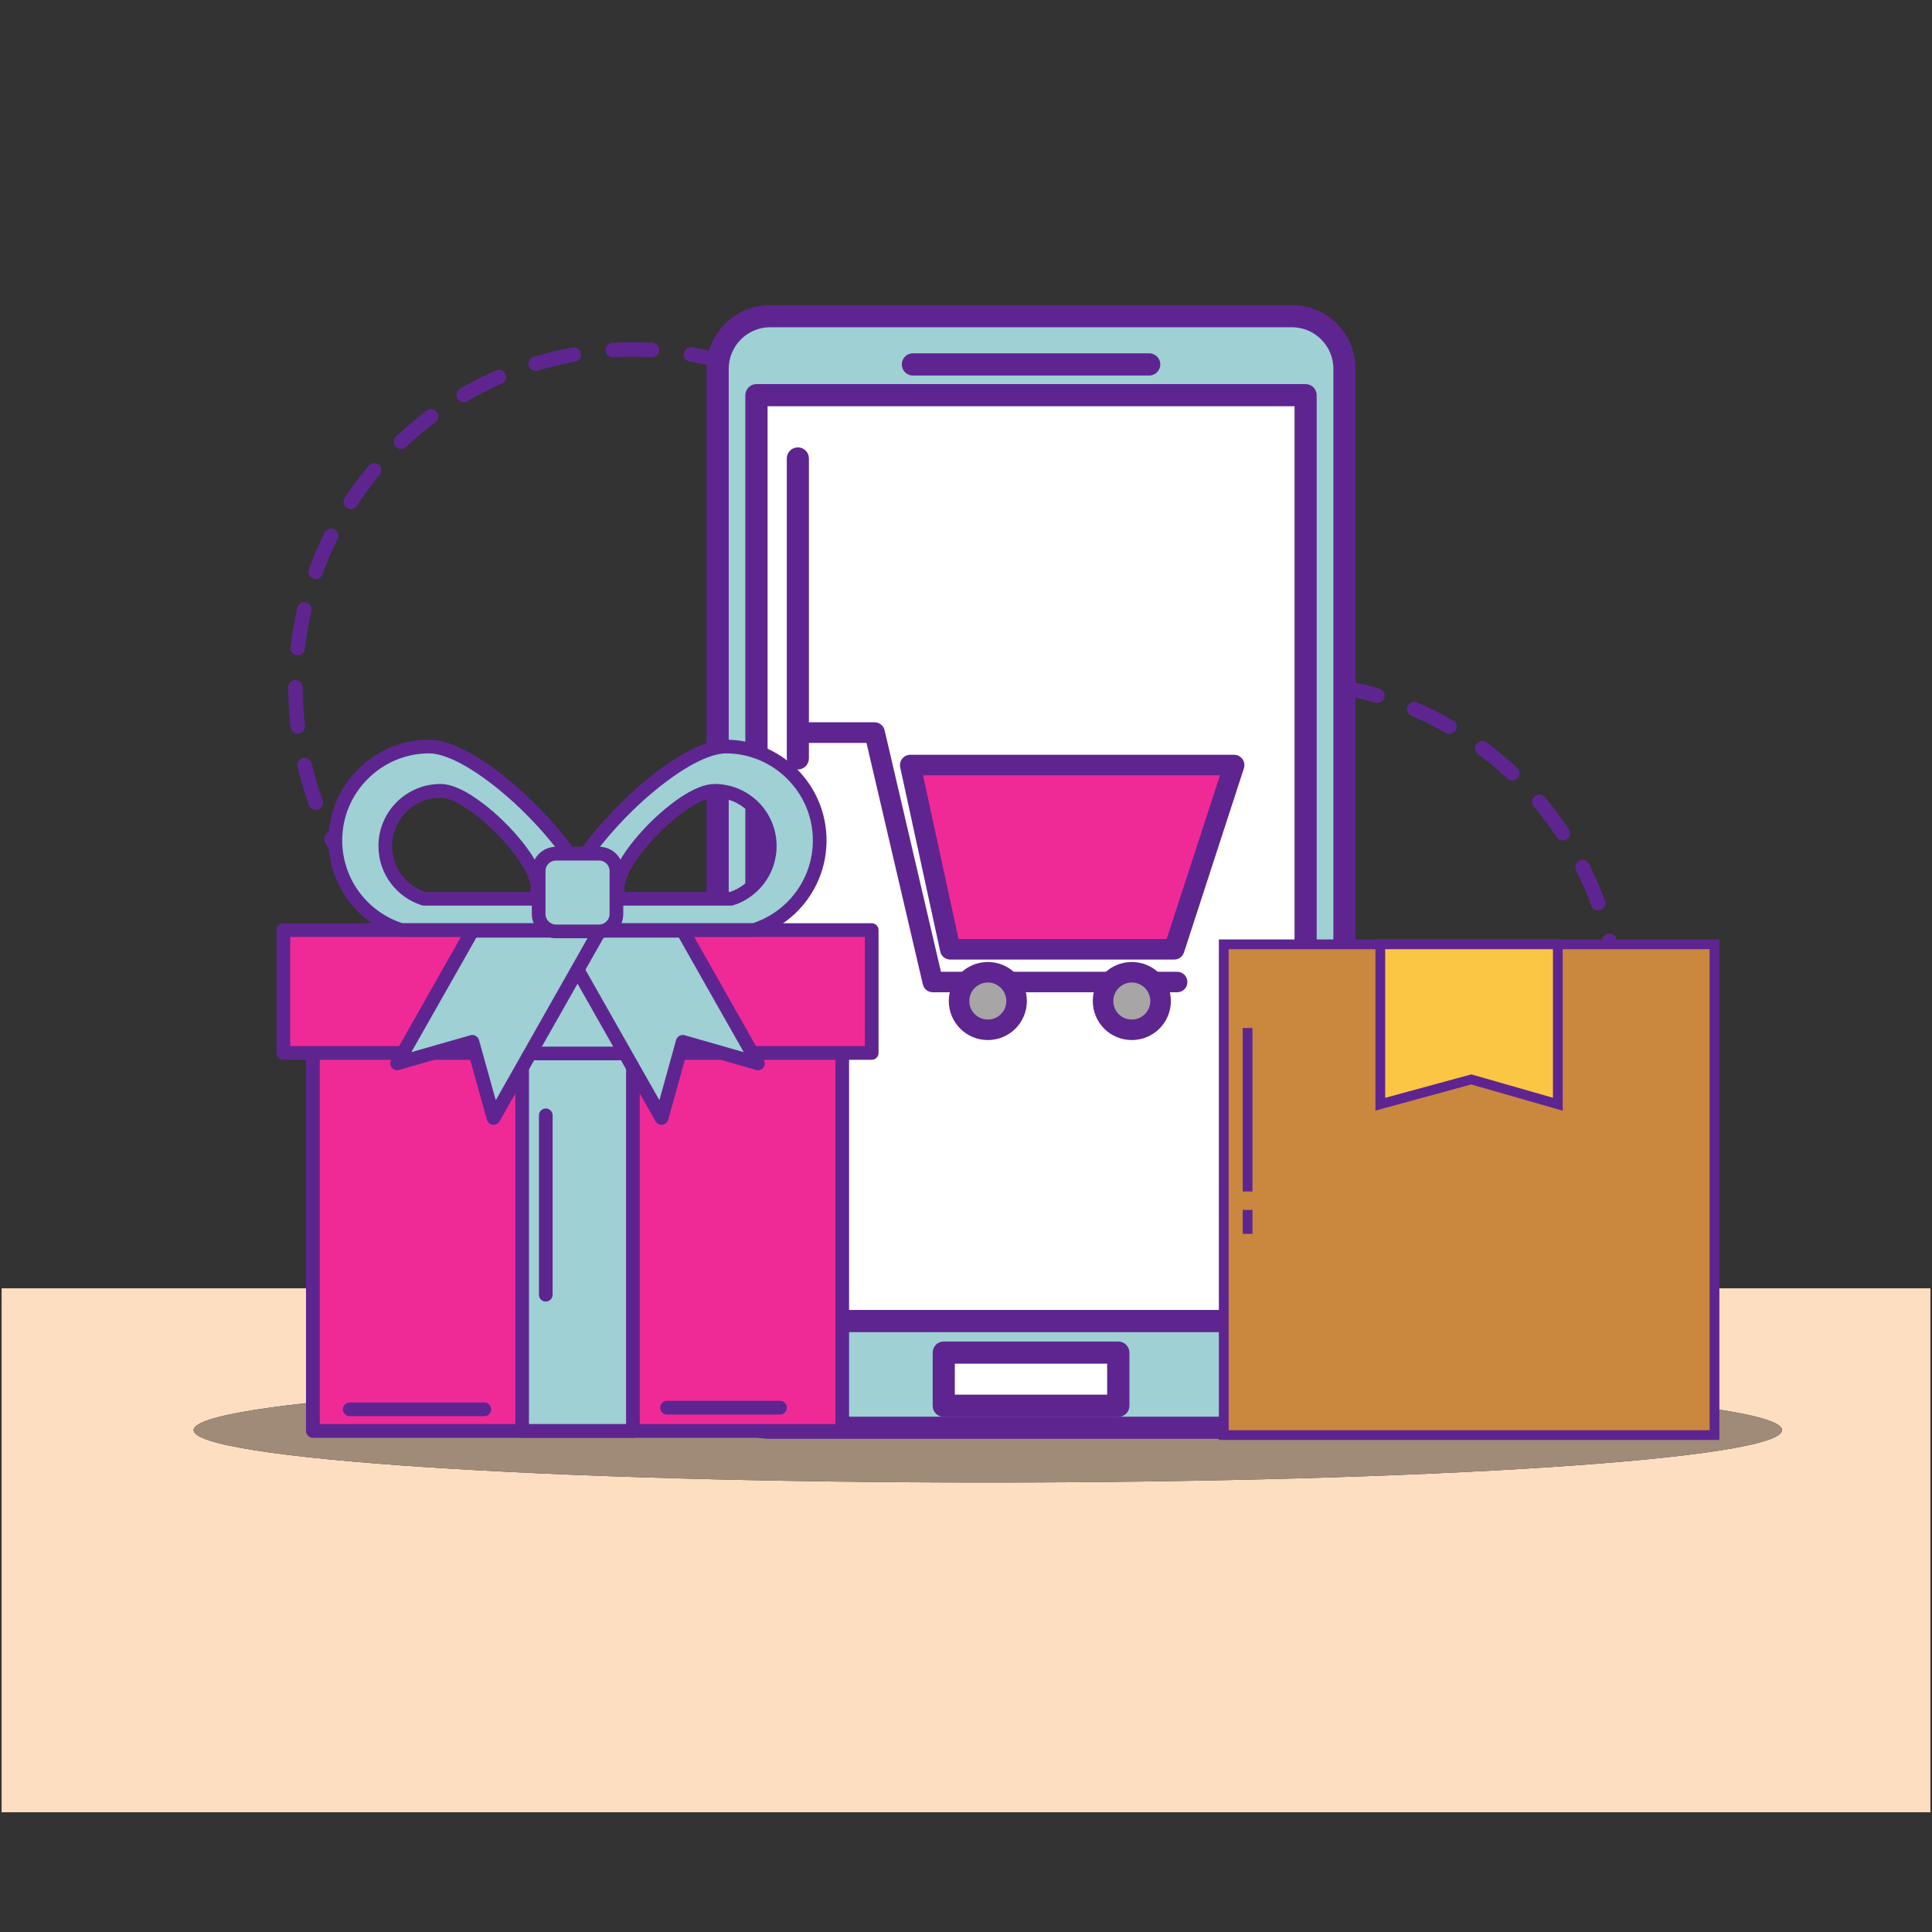 <?xml version="1.0" encoding="UTF-8"?>
<svg xmlns="http://www.w3.org/2000/svg" xmlns:xlink="http://www.w3.org/1999/xlink" width="75pt" height="75pt" viewBox="0 0 75 75" version="1.2">
<rect x="0" y="0" width="75" height="75" fill="#333333" stroke="none"/>
<defs>
<clipPath id="clip1">
  <path d="M 0.062 50 L 74.938 50 L 74.938 70.352 L 0.062 70.352 Z M 0.062 50 "/>
</clipPath>
<clipPath id="clip2">
  <path d="M 27 11.852 L 53 11.852 L 53 56 L 27 56 Z M 27 11.852 "/>
</clipPath>
</defs>
<g id="surface1">
<g clip-path="url(#clip1)" clip-rule="nonzero">
<path style=" stroke:none;fill-rule:nonzero;fill:rgb(99.609%,93.329%,86.67%);fill-opacity:1;" d="M 74.938 70.352 L 0.062 70.352 L 74.938 70.352 L 74.938 50.012 L 74.938 70.352 "/>
<path style=" stroke:none;fill-rule:nonzero;fill:rgb(99.219%,87.059%,75.29%);fill-opacity:1;" d="M 74.938 70.352 L 0.062 70.352 L 0.062 50.012 L 74.938 50.012 L 74.938 70.352 M 38.348 53.477 C 21.32 53.477 7.516 54.391 7.516 55.516 C 7.516 56.641 21.32 57.551 38.348 57.551 C 55.375 57.551 69.18 56.641 69.18 55.516 C 69.18 54.391 55.375 53.477 38.348 53.477 "/>
</g>
<path style=" stroke:none;fill-rule:nonzero;fill:rgb(62.349%,54.509%,46.669%);fill-opacity:1;" d="M 38.348 57.551 C 21.32 57.551 7.516 56.641 7.516 55.516 C 7.516 54.391 21.32 53.477 38.348 53.477 C 55.375 53.477 69.18 54.391 69.18 55.516 C 69.18 56.641 55.375 57.551 38.348 57.551 "/>
<path style=" stroke:none;fill-rule:nonzero;fill:rgb(36.859%,14.51%,56.47%);fill-opacity:1;" d="M 37.047 29.621 C 36.93 30.109 36.789 30.586 36.621 31.051 C 36.566 31.195 36.641 31.359 36.789 31.41 C 36.934 31.465 37.094 31.391 37.148 31.242 C 37.324 30.758 37.473 30.262 37.594 29.75 C 37.629 29.602 37.535 29.449 37.383 29.414 C 37.234 29.379 37.082 29.473 37.047 29.621 Z M 36.027 32.418 C 35.805 32.863 35.555 33.297 35.281 33.711 C 35.195 33.84 35.234 34.016 35.363 34.098 C 35.492 34.184 35.668 34.148 35.75 34.02 C 36.035 33.586 36.297 33.137 36.531 32.672 C 36.602 32.535 36.543 32.363 36.406 32.293 C 36.27 32.223 36.098 32.281 36.027 32.418 Z M 34.391 34.906 C 34.07 35.285 33.73 35.648 33.367 35.988 C 33.254 36.098 33.25 36.273 33.355 36.387 C 33.465 36.5 33.641 36.504 33.754 36.398 C 34.133 36.043 34.488 35.664 34.82 35.266 C 34.922 35.148 34.906 34.969 34.789 34.871 C 34.668 34.77 34.492 34.785 34.391 34.906 Z M 32.227 36.949 C 31.828 37.246 31.414 37.52 30.984 37.77 C 30.848 37.848 30.805 38.02 30.879 38.152 C 30.957 38.285 31.129 38.332 31.266 38.254 C 31.715 37.996 32.148 37.707 32.562 37.398 C 32.688 37.305 32.715 37.129 32.621 37.004 C 32.527 36.883 32.352 36.855 32.227 36.949 Z M 29.652 38.438 C 29.199 38.637 28.73 38.805 28.254 38.949 C 28.105 38.992 28.02 39.148 28.066 39.297 C 28.109 39.449 28.266 39.531 28.414 39.488 C 28.914 39.336 29.402 39.16 29.875 38.953 C 30.02 38.895 30.086 38.727 30.023 38.586 C 29.961 38.441 29.797 38.375 29.652 38.438 Z M 26.805 39.293 C 26.32 39.379 25.824 39.434 25.324 39.465 C 25.168 39.473 25.051 39.605 25.059 39.762 C 25.066 39.914 25.199 40.035 25.355 40.023 C 25.879 39.996 26.395 39.934 26.898 39.844 C 27.051 39.82 27.156 39.672 27.129 39.52 C 27.102 39.367 26.957 39.266 26.805 39.293 Z M 23.832 39.465 C 23.328 39.438 22.836 39.379 22.352 39.293 C 22.199 39.27 22.051 39.371 22.027 39.523 C 22 39.676 22.102 39.82 22.254 39.848 C 22.762 39.938 23.277 39.996 23.801 40.027 C 23.953 40.035 24.086 39.918 24.098 39.762 C 24.105 39.605 23.988 39.473 23.832 39.465 Z M 20.902 38.953 C 20.422 38.809 19.953 38.641 19.5 38.445 C 19.355 38.383 19.191 38.449 19.129 38.59 C 19.07 38.734 19.133 38.898 19.277 38.961 C 19.75 39.164 20.238 39.344 20.738 39.492 C 20.887 39.535 21.047 39.449 21.09 39.301 C 21.133 39.152 21.051 38.996 20.902 38.953 Z M 18.168 37.773 C 17.734 37.523 17.32 37.25 16.922 36.953 C 16.797 36.863 16.621 36.887 16.527 37.012 C 16.438 37.137 16.461 37.312 16.586 37.406 C 17.004 37.715 17.434 38 17.887 38.262 C 18.02 38.34 18.191 38.293 18.27 38.156 C 18.348 38.023 18.301 37.852 18.168 37.773 Z M 15.781 35.996 C 15.418 35.656 15.074 35.293 14.758 34.914 C 14.656 34.797 14.48 34.781 14.359 34.879 C 14.242 34.98 14.227 35.156 14.324 35.273 C 14.66 35.672 15.016 36.051 15.395 36.406 C 15.508 36.512 15.684 36.508 15.793 36.395 C 15.898 36.281 15.891 36.102 15.781 35.996 Z M 13.863 33.719 C 13.59 33.305 13.34 32.875 13.117 32.43 C 13.047 32.293 12.879 32.234 12.738 32.305 C 12.602 32.375 12.547 32.547 12.617 32.684 C 12.852 33.148 13.109 33.598 13.395 34.027 C 13.48 34.16 13.656 34.195 13.785 34.109 C 13.914 34.023 13.949 33.848 13.863 33.719 Z M 12.523 31.062 C 12.355 30.598 12.211 30.121 12.098 29.637 C 12.062 29.484 11.91 29.391 11.758 29.426 C 11.609 29.465 11.516 29.613 11.551 29.766 C 11.672 30.273 11.82 30.773 11.996 31.258 C 12.051 31.402 12.211 31.477 12.355 31.422 C 12.504 31.371 12.578 31.207 12.523 31.062 Z M 11.84 28.168 C 11.781 27.68 11.75 27.184 11.75 26.68 C 11.75 26.523 11.625 26.398 11.469 26.398 C 11.316 26.398 11.188 26.523 11.188 26.68 C 11.191 27.207 11.219 27.723 11.281 28.234 C 11.297 28.387 11.438 28.496 11.59 28.48 C 11.746 28.461 11.855 28.32 11.84 28.168 Z M 11.836 25.191 C 11.891 24.695 11.977 24.203 12.09 23.723 C 12.125 23.574 12.031 23.422 11.879 23.387 C 11.73 23.352 11.578 23.445 11.543 23.594 C 11.426 24.098 11.336 24.609 11.277 25.129 C 11.258 25.281 11.371 25.422 11.523 25.438 C 11.68 25.457 11.816 25.348 11.836 25.191 Z M 12.516 22.293 C 12.688 21.824 12.883 21.367 13.105 20.926 C 13.176 20.785 13.117 20.617 12.98 20.547 C 12.84 20.48 12.672 20.535 12.602 20.672 C 12.371 21.137 12.164 21.613 11.988 22.102 C 11.934 22.25 12.012 22.41 12.156 22.465 C 12.301 22.516 12.461 22.441 12.516 22.293 Z M 13.852 19.633 C 14.125 19.219 14.422 18.816 14.738 18.438 C 14.84 18.32 14.824 18.141 14.707 18.043 C 14.586 17.941 14.41 17.957 14.309 18.078 C 13.977 18.473 13.668 18.891 13.383 19.324 C 13.297 19.457 13.332 19.629 13.461 19.715 C 13.59 19.801 13.766 19.766 13.852 19.633 Z M 15.762 17.352 C 16.121 17.012 16.504 16.691 16.902 16.395 C 17.027 16.301 17.051 16.125 16.957 16 C 16.867 15.875 16.691 15.852 16.566 15.941 C 16.148 16.254 15.754 16.59 15.375 16.945 C 15.262 17.051 15.258 17.23 15.363 17.34 C 15.473 17.453 15.648 17.461 15.762 17.352 Z M 18.145 15.57 C 18.574 15.324 19.016 15.098 19.473 14.898 C 19.617 14.84 19.684 14.672 19.621 14.531 C 19.559 14.387 19.395 14.32 19.25 14.383 C 18.773 14.59 18.309 14.824 17.863 15.086 C 17.727 15.164 17.684 15.336 17.762 15.469 C 17.84 15.602 18.012 15.648 18.145 15.57 Z M 20.875 14.387 C 21.348 14.246 21.832 14.129 22.324 14.043 C 22.477 14.016 22.578 13.871 22.551 13.719 C 22.523 13.566 22.379 13.465 22.227 13.488 C 21.711 13.582 21.207 13.703 20.711 13.852 C 20.562 13.895 20.48 14.051 20.523 14.199 C 20.57 14.348 20.727 14.434 20.875 14.387 Z M 23.805 13.871 C 24.059 13.855 24.312 13.848 24.57 13.848 C 24.812 13.848 25.055 13.855 25.297 13.867 C 25.449 13.875 25.582 13.758 25.59 13.602 C 25.602 13.449 25.48 13.316 25.324 13.305 C 25.074 13.293 24.824 13.285 24.57 13.285 C 24.301 13.285 24.035 13.293 23.77 13.309 C 23.617 13.316 23.496 13.449 23.508 13.605 C 23.516 13.762 23.648 13.879 23.805 13.871 Z M 26.777 14.035 C 27.27 14.121 27.754 14.234 28.227 14.375 C 28.375 14.422 28.531 14.336 28.574 14.188 C 28.621 14.039 28.535 13.883 28.387 13.836 C 27.891 13.691 27.387 13.57 26.871 13.48 C 26.719 13.457 26.574 13.559 26.547 13.711 C 26.52 13.863 26.621 14.012 26.777 14.035 Z M 29.629 14.883 C 30.086 15.082 30.531 15.305 30.961 15.551 C 31.094 15.629 31.266 15.582 31.344 15.449 C 31.422 15.312 31.375 15.141 31.242 15.066 C 30.793 14.805 30.328 14.574 29.852 14.367 C 29.707 14.305 29.543 14.371 29.48 14.516 C 29.418 14.656 29.484 14.824 29.629 14.883 Z M 32.207 16.371 C 32.605 16.668 32.988 16.984 33.352 17.328 C 33.465 17.434 33.641 17.426 33.746 17.312 C 33.855 17.199 33.848 17.023 33.734 16.918 C 33.359 16.562 32.961 16.227 32.543 15.918 C 32.418 15.824 32.242 15.852 32.148 15.977 C 32.059 16.102 32.082 16.277 32.207 16.371 Z M 34.375 18.41 C 34.695 18.789 34.992 19.188 35.27 19.602 C 35.355 19.73 35.527 19.766 35.656 19.68 C 35.789 19.594 35.824 19.422 35.738 19.293 C 35.449 18.859 35.141 18.441 34.805 18.047 C 34.707 17.93 34.527 17.914 34.41 18.012 C 34.289 18.113 34.277 18.289 34.375 18.41 Z M 36.016 20.891 C 36.238 21.332 36.438 21.789 36.609 22.258 C 36.664 22.402 36.824 22.477 36.973 22.426 C 37.117 22.371 37.191 22.207 37.137 22.062 C 36.957 21.574 36.75 21.098 36.52 20.637 C 36.449 20.5 36.277 20.441 36.141 20.512 C 36.004 20.582 35.945 20.75 36.016 20.891 Z M 37.039 23.684 C 37.152 24.164 37.242 24.652 37.301 25.152 C 37.32 25.305 37.457 25.414 37.613 25.398 C 37.766 25.379 37.875 25.238 37.859 25.086 C 37.797 24.566 37.707 24.055 37.586 23.555 C 37.551 23.402 37.398 23.309 37.25 23.344 C 37.098 23.383 37.004 23.531 37.039 23.684 Z M 37.391 26.641 L 37.391 26.668 C 37.391 27.168 37.359 27.664 37.305 28.152 C 37.285 28.309 37.395 28.449 37.551 28.465 C 37.703 28.484 37.844 28.371 37.863 28.219 C 37.922 27.711 37.949 27.191 37.949 26.668 L 37.949 26.637 C 37.949 26.484 37.824 26.355 37.668 26.359 C 37.516 26.359 37.391 26.484 37.391 26.641 "/>
<path style=" stroke:none;fill-rule:nonzero;fill:rgb(36.859%,14.51%,56.47%);fill-opacity:1;" d="M 62.215 42.523 C 62.098 43.012 61.957 43.488 61.785 43.949 C 61.734 44.098 61.809 44.258 61.953 44.312 C 62.102 44.363 62.262 44.289 62.312 44.145 C 62.492 43.66 62.641 43.16 62.758 42.652 C 62.797 42.5 62.703 42.348 62.551 42.312 C 62.398 42.277 62.25 42.371 62.215 42.523 Z M 61.195 45.32 C 60.973 45.766 60.723 46.195 60.449 46.609 C 60.363 46.742 60.398 46.914 60.527 47 C 60.656 47.086 60.832 47.051 60.918 46.918 C 61.203 46.488 61.461 46.039 61.699 45.57 C 61.766 45.434 61.711 45.266 61.57 45.195 C 61.434 45.125 61.266 45.18 61.195 45.32 Z M 59.559 47.805 C 59.238 48.188 58.895 48.547 58.535 48.891 C 58.422 48.996 58.418 49.176 58.523 49.285 C 58.629 49.398 58.809 49.406 58.922 49.297 C 59.297 48.941 59.656 48.566 59.988 48.168 C 60.086 48.047 60.07 47.871 59.953 47.77 C 59.836 47.672 59.656 47.688 59.559 47.805 Z M 57.395 49.848 C 56.996 50.145 56.582 50.418 56.148 50.668 C 56.016 50.746 55.969 50.918 56.047 51.051 C 56.125 51.188 56.297 51.234 56.43 51.156 C 56.883 50.895 57.316 50.609 57.73 50.301 C 57.855 50.207 57.879 50.031 57.785 49.906 C 57.695 49.781 57.52 49.758 57.395 49.848 Z M 54.82 51.34 C 54.367 51.535 53.898 51.707 53.418 51.848 C 53.27 51.895 53.188 52.051 53.23 52.199 C 53.277 52.348 53.434 52.434 53.582 52.387 C 54.082 52.238 54.57 52.059 55.043 51.855 C 55.184 51.793 55.25 51.629 55.188 51.484 C 55.125 51.344 54.961 51.277 54.82 51.34 Z M 51.969 52.191 C 51.484 52.277 50.992 52.336 50.488 52.363 C 50.336 52.375 50.215 52.508 50.227 52.66 C 50.234 52.816 50.367 52.934 50.52 52.926 C 51.043 52.895 51.562 52.836 52.066 52.746 C 52.219 52.719 52.32 52.574 52.293 52.422 C 52.27 52.266 52.121 52.164 51.969 52.191 Z M 49 52.363 C 48.496 52.336 48.004 52.277 47.516 52.195 C 47.363 52.168 47.219 52.27 47.191 52.422 C 47.164 52.578 47.27 52.723 47.422 52.75 C 47.926 52.836 48.441 52.898 48.965 52.926 C 49.121 52.934 49.254 52.816 49.262 52.66 C 49.27 52.508 49.152 52.375 49 52.363 Z M 46.066 51.852 C 45.586 51.711 45.121 51.539 44.664 51.344 C 44.523 51.281 44.359 51.348 44.297 51.492 C 44.234 51.633 44.301 51.801 44.441 51.859 C 44.918 52.066 45.406 52.242 45.906 52.391 C 46.055 52.438 46.211 52.352 46.254 52.203 C 46.301 52.055 46.215 51.898 46.066 51.852 Z M 43.332 50.676 C 42.902 50.426 42.484 50.152 42.086 49.855 C 41.965 49.762 41.789 49.789 41.695 49.914 C 41.602 50.039 41.629 50.215 41.754 50.305 C 42.168 50.613 42.602 50.902 43.051 51.16 C 43.188 51.238 43.359 51.191 43.438 51.059 C 43.516 50.926 43.469 50.754 43.332 50.676 Z M 40.945 48.898 C 40.586 48.555 40.242 48.195 39.922 47.812 C 39.82 47.695 39.645 47.68 39.527 47.781 C 39.406 47.879 39.395 48.059 39.492 48.176 C 39.824 48.574 40.184 48.949 40.562 49.305 C 40.672 49.414 40.852 49.406 40.957 49.293 C 41.062 49.18 41.059 49.004 40.945 48.898 Z M 39.031 46.621 C 38.758 46.207 38.508 45.777 38.281 45.332 C 38.215 45.191 38.043 45.137 37.906 45.207 C 37.766 45.277 37.711 45.445 37.781 45.582 C 38.016 46.051 38.277 46.5 38.562 46.93 C 38.648 47.059 38.82 47.094 38.949 47.008 C 39.082 46.926 39.117 46.75 39.031 46.621 Z M 37.691 43.965 C 37.523 43.5 37.379 43.023 37.262 42.535 C 37.227 42.387 37.074 42.293 36.926 42.328 C 36.773 42.363 36.68 42.516 36.715 42.664 C 36.836 43.176 36.988 43.672 37.164 44.156 C 37.215 44.301 37.379 44.379 37.523 44.324 C 37.668 44.27 37.746 44.109 37.691 43.965 Z M 37.004 41.07 C 36.945 40.582 36.918 40.086 36.918 39.582 C 36.918 39.426 36.793 39.301 36.637 39.301 C 36.48 39.301 36.355 39.426 36.355 39.582 C 36.355 40.105 36.387 40.625 36.445 41.133 C 36.465 41.289 36.605 41.398 36.758 41.379 C 36.914 41.363 37.023 41.223 37.004 41.07 Z M 37 38.094 C 37.059 37.594 37.145 37.105 37.258 36.625 C 37.293 36.473 37.199 36.32 37.047 36.285 C 36.895 36.25 36.746 36.344 36.711 36.496 C 36.594 36.996 36.504 37.508 36.441 38.027 C 36.426 38.184 36.535 38.32 36.691 38.34 C 36.844 38.355 36.984 38.246 37 38.094 Z M 37.684 35.195 C 37.852 34.727 38.051 34.27 38.27 33.824 C 38.34 33.688 38.285 33.52 38.145 33.449 C 38.008 33.379 37.84 33.434 37.77 33.574 C 37.539 34.035 37.332 34.512 37.152 35.004 C 37.102 35.148 37.176 35.312 37.32 35.363 C 37.469 35.418 37.629 35.34 37.684 35.195 Z M 39.016 32.535 C 39.289 32.117 39.586 31.719 39.906 31.34 C 40.004 31.219 39.992 31.043 39.871 30.941 C 39.754 30.844 39.574 30.859 39.477 30.977 C 39.145 31.375 38.832 31.793 38.547 32.227 C 38.461 32.355 38.496 32.531 38.629 32.613 C 38.758 32.699 38.93 32.664 39.016 32.535 Z M 40.93 30.254 C 41.289 29.91 41.668 29.59 42.066 29.293 C 42.191 29.199 42.219 29.023 42.125 28.898 C 42.031 28.777 41.855 28.75 41.73 28.844 C 41.316 29.152 40.918 29.488 40.543 29.844 C 40.43 29.953 40.426 30.129 40.531 30.242 C 40.637 30.355 40.816 30.359 40.93 30.254 Z M 43.312 28.473 C 43.738 28.223 44.184 28 44.641 27.801 C 44.781 27.738 44.848 27.574 44.785 27.43 C 44.727 27.289 44.559 27.223 44.418 27.285 C 43.941 27.492 43.477 27.727 43.027 27.984 C 42.895 28.062 42.848 28.234 42.926 28.371 C 43.004 28.504 43.176 28.551 43.312 28.473 Z M 46.039 27.289 C 46.512 27.148 46.996 27.031 47.488 26.945 C 47.641 26.918 47.746 26.77 47.719 26.617 C 47.691 26.465 47.543 26.363 47.391 26.391 C 46.875 26.48 46.371 26.602 45.879 26.75 C 45.73 26.797 45.645 26.953 45.691 27.102 C 45.734 27.25 45.891 27.332 46.039 27.289 Z M 48.969 26.77 C 49.223 26.754 49.48 26.746 49.738 26.746 C 49.98 26.746 50.223 26.754 50.461 26.77 C 50.617 26.777 50.75 26.656 50.758 26.504 C 50.766 26.348 50.648 26.215 50.492 26.207 C 50.242 26.191 49.988 26.184 49.738 26.184 C 49.469 26.184 49.203 26.195 48.938 26.207 C 48.781 26.219 48.664 26.352 48.672 26.508 C 48.684 26.66 48.816 26.777 48.969 26.77 Z M 51.941 26.938 C 52.438 27.023 52.918 27.137 53.391 27.277 C 53.543 27.32 53.699 27.234 53.742 27.086 C 53.785 26.938 53.703 26.781 53.555 26.738 C 53.059 26.59 52.555 26.473 52.039 26.383 C 51.883 26.355 51.738 26.461 51.715 26.613 C 51.688 26.766 51.789 26.91 51.941 26.938 Z M 54.793 27.785 C 55.254 27.98 55.699 28.203 56.129 28.453 C 56.262 28.527 56.434 28.484 56.512 28.348 C 56.59 28.215 56.543 28.043 56.406 27.965 C 55.961 27.707 55.496 27.473 55.016 27.27 C 54.875 27.207 54.707 27.273 54.648 27.414 C 54.586 27.559 54.652 27.723 54.793 27.785 Z M 57.375 29.27 C 57.773 29.566 58.156 29.887 58.516 30.227 C 58.629 30.332 58.809 30.328 58.914 30.215 C 59.02 30.102 59.016 29.926 58.902 29.816 C 58.523 29.461 58.125 29.129 57.707 28.82 C 57.586 28.727 57.41 28.754 57.316 28.879 C 57.223 29 57.25 29.176 57.375 29.27 Z M 59.543 31.309 C 59.863 31.688 60.16 32.086 60.434 32.504 C 60.52 32.633 60.695 32.668 60.824 32.582 C 60.953 32.496 60.988 32.32 60.902 32.191 C 60.617 31.758 60.305 31.344 59.973 30.945 C 59.871 30.828 59.695 30.812 59.574 30.914 C 59.457 31.012 59.441 31.191 59.543 31.309 Z M 61.184 33.789 C 61.406 34.23 61.605 34.688 61.777 35.156 C 61.832 35.305 61.992 35.379 62.137 35.324 C 62.281 35.27 62.359 35.109 62.305 34.965 C 62.125 34.473 61.918 33.996 61.684 33.535 C 61.613 33.398 61.445 33.344 61.309 33.414 C 61.168 33.484 61.113 33.652 61.184 33.789 Z M 62.207 36.586 C 62.32 37.062 62.406 37.555 62.469 38.051 C 62.484 38.207 62.625 38.316 62.777 38.297 C 62.934 38.277 63.043 38.141 63.023 37.984 C 62.965 37.465 62.871 36.953 62.754 36.453 C 62.719 36.305 62.566 36.211 62.414 36.246 C 62.266 36.281 62.172 36.434 62.207 36.586 Z M 62.555 39.539 L 62.555 39.566 C 62.555 40.07 62.527 40.566 62.469 41.055 C 62.453 41.207 62.562 41.348 62.715 41.367 C 62.871 41.383 63.012 41.273 63.027 41.121 C 63.086 40.609 63.117 40.094 63.117 39.566 L 63.117 39.539 C 63.117 39.383 62.992 39.258 62.836 39.258 C 62.68 39.258 62.555 39.383 62.555 39.539 "/>
<path style=" stroke:none;fill-rule:nonzero;fill:rgb(61.96%,81.569%,83.139%);fill-opacity:1;" d="M 52.191 53.383 C 52.191 54.512 51.277 55.426 50.148 55.426 L 29.902 55.426 C 28.773 55.426 27.859 54.512 27.859 53.383 L 27.859 14.316 C 27.859 13.188 28.773 12.273 29.902 12.273 L 50.148 12.273 C 51.277 12.273 52.191 13.188 52.191 14.316 L 52.191 53.383 "/>
<g clip-path="url(#clip2)" clip-rule="nonzero">
<path style=" stroke:none;fill-rule:nonzero;fill:rgb(36.859%,14.51%,56.47%);fill-opacity:1;" d="M 52.191 53.383 L 51.762 53.383 C 51.762 53.828 51.582 54.23 51.289 54.523 C 50.996 54.816 50.594 54.992 50.148 54.996 L 29.902 54.996 C 29.453 54.992 29.055 54.816 28.762 54.523 C 28.469 54.23 28.289 53.828 28.289 53.383 L 28.289 14.316 C 28.289 13.871 28.469 13.469 28.762 13.176 C 29.055 12.883 29.453 12.703 29.902 12.703 L 50.148 12.703 C 50.594 12.703 50.996 12.883 51.289 13.176 C 51.582 13.469 51.762 13.871 51.762 14.316 L 51.762 53.383 L 52.621 53.383 L 52.621 14.316 C 52.621 12.949 51.516 11.844 50.148 11.844 L 29.902 11.844 C 28.535 11.844 27.426 12.949 27.426 14.316 L 27.426 53.383 C 27.426 54.75 28.535 55.855 29.902 55.855 L 50.148 55.855 C 50.832 55.855 51.449 55.578 51.898 55.133 C 52.344 54.684 52.621 54.062 52.621 53.383 L 52.191 53.383 "/>
</g>
<path style=" stroke:none;fill-rule:nonzero;fill:rgb(100%,100%,100%);fill-opacity:1;" d="M 50.684 51.285 L 29.363 51.285 L 29.363 15.34 L 50.684 15.34 L 50.684 51.285 "/>
<path style=" stroke:none;fill-rule:nonzero;fill:rgb(36.859%,14.51%,56.47%);fill-opacity:1;" d="M 50.684 51.285 L 50.684 50.852 L 29.797 50.852 L 29.797 15.77 L 50.254 15.77 L 50.254 51.285 L 50.684 51.285 L 50.684 50.852 L 50.684 51.285 L 51.113 51.285 L 51.113 15.34 C 51.113 15.227 51.066 15.117 50.988 15.035 C 50.906 14.957 50.797 14.91 50.684 14.91 L 29.363 14.91 C 29.25 14.91 29.141 14.957 29.062 15.035 C 28.98 15.117 28.934 15.227 28.934 15.34 L 28.934 51.285 C 28.934 51.398 28.98 51.508 29.062 51.586 C 29.141 51.668 29.25 51.715 29.363 51.715 L 50.684 51.715 C 50.797 51.715 50.906 51.668 50.988 51.586 C 51.066 51.508 51.113 51.398 51.113 51.285 L 50.684 51.285 "/>
<path style=" stroke:none;fill-rule:nonzero;fill:rgb(36.859%,14.51%,56.47%);fill-opacity:1;" d="M 35.438 14.578 L 44.609 14.578 C 44.848 14.578 45.043 14.383 45.043 14.148 C 45.043 13.91 44.848 13.715 44.609 13.715 L 35.438 13.715 C 35.199 13.715 35.008 13.91 35.008 14.148 C 35.008 14.383 35.199 14.578 35.438 14.578 "/>
<path style=" stroke:none;fill-rule:nonzero;fill:rgb(100%,100%,100%);fill-opacity:1;" d="M 43.414 54.574 L 36.637 54.574 L 36.637 52.508 L 43.414 52.508 L 43.414 54.574 "/>
<path style=" stroke:none;fill-rule:nonzero;fill:rgb(36.859%,14.51%,56.47%);fill-opacity:1;" d="M 43.414 54.574 L 43.414 54.141 L 37.066 54.141 L 37.066 52.938 L 42.98 52.938 L 42.98 54.574 L 43.414 54.574 L 43.414 54.141 L 43.414 54.574 L 43.844 54.574 L 43.844 52.508 C 43.844 52.395 43.797 52.285 43.715 52.203 C 43.637 52.121 43.527 52.078 43.414 52.078 L 36.637 52.078 C 36.523 52.078 36.41 52.121 36.332 52.203 C 36.25 52.285 36.207 52.395 36.207 52.508 L 36.207 54.574 C 36.207 54.688 36.25 54.797 36.332 54.879 C 36.41 54.957 36.523 55.004 36.637 55.004 L 43.414 55.004 C 43.527 55.004 43.637 54.957 43.715 54.879 C 43.797 54.797 43.844 54.688 43.844 54.574 L 43.414 54.574 "/>
<path style=" stroke:none;fill-rule:nonzero;fill:rgb(36.859%,14.51%,56.47%);fill-opacity:1;" d="M 30.543 17.797 L 30.543 29.438 C 30.543 29.676 30.734 29.871 30.973 29.871 C 31.211 29.871 31.402 29.676 31.402 29.438 L 31.402 17.797 C 31.402 17.562 31.211 17.367 30.973 17.367 C 30.734 17.367 30.543 17.562 30.543 17.797 "/>
<path style=" stroke:none;fill-rule:nonzero;fill:rgb(36.859%,14.51%,56.47%);fill-opacity:1;" d="M 30.543 30.859 L 30.543 33.77 C 30.543 34.008 30.734 34.199 30.973 34.199 C 31.211 34.199 31.402 34.008 31.402 33.77 L 31.402 30.859 C 31.402 30.621 31.211 30.426 30.973 30.426 C 30.734 30.426 30.543 30.621 30.543 30.859 "/>
<path style=" stroke:none;fill-rule:nonzero;fill:rgb(93.729%,16.469%,59.219%);fill-opacity:1;" d="M 45.582 36.852 L 36.891 36.852 L 35.336 29.699 L 47.91 29.699 L 45.582 36.852 "/>
<path style=" stroke:none;fill-rule:nonzero;fill:rgb(36.859%,14.51%,56.47%);fill-opacity:1;" d="M 45.582 36.852 L 45.582 36.453 L 37.211 36.453 L 35.832 30.098 L 47.359 30.098 L 45.199 36.73 L 45.582 36.852 L 45.582 36.453 L 45.582 36.852 L 45.961 36.977 L 48.289 29.824 C 48.328 29.699 48.305 29.57 48.23 29.465 C 48.156 29.363 48.035 29.301 47.91 29.301 L 35.336 29.301 C 35.215 29.301 35.102 29.355 35.027 29.449 C 34.949 29.543 34.922 29.664 34.945 29.785 L 36.5 36.938 C 36.539 37.121 36.699 37.25 36.891 37.25 L 45.582 37.25 C 45.754 37.25 45.906 37.141 45.961 36.977 L 45.582 36.852 "/>
<path style=" stroke:none;fill-rule:nonzero;fill:rgb(36.859%,14.51%,56.47%);fill-opacity:1;" d="M 45.695 37.723 L 36.527 37.723 L 34.34 28.348 C 34.297 28.168 34.137 28.039 33.949 28.039 L 31.434 28.039 C 31.211 28.039 31.035 28.219 31.035 28.441 C 31.035 28.66 31.211 28.84 31.434 28.84 L 33.637 28.84 L 35.824 38.211 C 35.867 38.395 36.027 38.52 36.211 38.52 L 45.695 38.52 C 45.918 38.52 46.094 38.344 46.094 38.121 C 46.094 37.902 45.918 37.723 45.695 37.723 "/>
<path style=" stroke:none;fill-rule:nonzero;fill:rgb(65.489%,64.709%,65.099%);fill-opacity:1;" d="M 39.465 38.859 C 39.465 39.477 38.965 39.977 38.348 39.977 C 37.73 39.977 37.23 39.477 37.23 38.859 C 37.23 38.242 37.73 37.742 38.348 37.742 C 38.965 37.742 39.465 38.242 39.465 38.859 "/>
<path style=" stroke:none;fill-rule:nonzero;fill:rgb(36.859%,14.51%,56.47%);fill-opacity:1;" d="M 39.465 38.859 L 39.066 38.859 C 39.066 39.059 38.988 39.238 38.855 39.367 C 38.727 39.5 38.547 39.578 38.348 39.578 C 38.148 39.578 37.973 39.5 37.84 39.367 C 37.707 39.238 37.629 39.059 37.629 38.859 C 37.629 38.66 37.707 38.484 37.84 38.352 C 37.973 38.223 38.148 38.141 38.348 38.141 C 38.547 38.141 38.727 38.223 38.855 38.352 C 38.988 38.484 39.066 38.66 39.066 38.859 L 39.863 38.859 C 39.863 38.023 39.184 37.344 38.348 37.344 C 37.512 37.344 36.832 38.023 36.832 38.859 C 36.832 39.699 37.512 40.375 38.348 40.375 C 39.184 40.375 39.863 39.699 39.863 38.859 L 39.465 38.859 "/>
<path style=" stroke:none;fill-rule:nonzero;fill:rgb(65.489%,64.709%,65.099%);fill-opacity:1;" d="M 45.055 38.859 C 45.055 39.477 44.555 39.977 43.934 39.977 C 43.32 39.977 42.816 39.477 42.816 38.859 C 42.816 38.242 43.32 37.742 43.934 37.742 C 44.555 37.742 45.055 38.242 45.055 38.859 "/>
<path style=" stroke:none;fill-rule:nonzero;fill:rgb(36.859%,14.51%,56.47%);fill-opacity:1;" d="M 45.055 38.859 L 44.656 38.859 C 44.652 39.059 44.574 39.238 44.445 39.367 C 44.312 39.5 44.137 39.578 43.934 39.578 C 43.734 39.578 43.559 39.5 43.426 39.367 C 43.297 39.238 43.219 39.059 43.219 38.859 C 43.219 38.66 43.297 38.484 43.43 38.352 C 43.559 38.223 43.734 38.141 43.934 38.141 C 44.137 38.141 44.312 38.223 44.445 38.352 C 44.574 38.484 44.652 38.66 44.656 38.859 L 45.453 38.859 C 45.453 38.023 44.773 37.344 43.934 37.344 C 43.098 37.344 42.422 38.023 42.422 38.859 C 42.422 39.699 43.098 40.375 43.934 40.375 C 44.773 40.375 45.453 39.699 45.453 38.859 L 45.055 38.859 "/>
<path style=" stroke:none;fill-rule:nonzero;fill:rgb(93.729%,16.469%,59.219%);fill-opacity:1;" d="M 32.695 55.551 L 12.148 55.551 L 12.148 36.816 L 32.695 36.816 L 32.695 55.551 "/>
<path style=" stroke:none;fill-rule:nonzero;fill:rgb(36.859%,14.51%,56.47%);fill-opacity:1;" d="M 32.695 55.551 L 32.695 55.281 L 12.414 55.281 L 12.414 37.082 L 32.43 37.082 L 32.43 55.551 L 32.695 55.551 L 32.695 55.281 L 32.695 55.551 L 32.961 55.551 L 32.961 36.816 C 32.961 36.746 32.93 36.68 32.883 36.629 C 32.832 36.582 32.762 36.551 32.695 36.551 L 12.148 36.551 C 12.078 36.551 12.008 36.582 11.957 36.629 C 11.91 36.68 11.879 36.746 11.879 36.816 L 11.879 55.551 C 11.879 55.621 11.91 55.688 11.957 55.738 C 12.008 55.789 12.078 55.816 12.148 55.816 L 32.695 55.816 C 32.762 55.816 32.832 55.789 32.883 55.738 C 32.93 55.688 32.961 55.621 32.961 55.551 L 32.695 55.551 "/>
<path style=" stroke:none;fill-rule:nonzero;fill:rgb(61.96%,81.569%,83.139%);fill-opacity:1;" d="M 24.57 55.551 L 20.27 55.551 L 20.27 36.102 L 24.57 36.102 L 24.57 55.551 "/>
<path style=" stroke:none;fill-rule:nonzero;fill:rgb(36.859%,14.51%,56.47%);fill-opacity:1;" d="M 24.57 55.551 L 24.57 55.281 L 20.535 55.281 L 20.535 36.367 L 24.305 36.367 L 24.305 55.551 L 24.57 55.551 L 24.57 55.281 L 24.57 55.551 L 24.836 55.551 L 24.836 36.102 C 24.836 36.031 24.809 35.961 24.758 35.914 C 24.711 35.863 24.641 35.836 24.57 35.836 L 20.27 35.836 C 20.199 35.836 20.133 35.863 20.082 35.914 C 20.031 35.961 20.004 36.031 20.004 36.102 L 20.004 55.551 C 20.004 55.621 20.031 55.688 20.082 55.738 C 20.133 55.789 20.199 55.816 20.27 55.816 L 24.57 55.816 C 24.641 55.816 24.711 55.789 24.758 55.738 C 24.809 55.688 24.836 55.621 24.836 55.551 L 24.57 55.551 "/>
<path style=" stroke:none;fill-rule:nonzero;fill:rgb(93.729%,16.469%,59.219%);fill-opacity:1;" d="M 33.84 40.875 L 11 40.875 L 11 36.105 L 33.84 36.105 L 33.84 40.875 "/>
<path style=" stroke:none;fill-rule:nonzero;fill:rgb(36.859%,14.51%,56.47%);fill-opacity:1;" d="M 33.84 40.875 L 33.84 40.609 L 11.266 40.609 L 11.266 36.371 L 33.574 36.371 L 33.574 40.875 L 33.84 40.875 L 33.84 40.609 L 33.84 40.875 L 34.105 40.875 L 34.105 36.105 C 34.105 36.035 34.078 35.965 34.027 35.918 C 33.98 35.867 33.91 35.84 33.84 35.84 L 11 35.84 C 10.93 35.84 10.859 35.867 10.812 35.918 C 10.762 35.965 10.734 36.035 10.734 36.105 L 10.734 40.875 C 10.734 40.945 10.762 41.016 10.812 41.062 C 10.859 41.113 10.93 41.141 11 41.141 L 33.84 41.141 C 33.91 41.141 33.98 41.113 34.027 41.062 C 34.078 41.016 34.105 40.945 34.105 40.875 L 33.84 40.875 "/>
<path style=" stroke:none;fill-rule:nonzero;fill:rgb(61.96%,81.569%,83.139%);fill-opacity:1;" d="M 24.57 40.895 L 20.27 40.895 L 20.27 36.102 L 24.57 36.102 L 24.57 40.895 "/>
<path style=" stroke:none;fill-rule:nonzero;fill:rgb(36.859%,14.51%,56.47%);fill-opacity:1;" d="M 24.57 40.895 L 24.57 40.629 L 20.535 40.629 L 20.535 36.367 L 24.305 36.367 L 24.305 40.895 L 24.57 40.895 L 24.57 40.629 L 24.57 40.895 L 24.836 40.895 L 24.836 36.102 C 24.836 36.031 24.809 35.961 24.758 35.914 C 24.711 35.863 24.641 35.836 24.57 35.836 L 20.27 35.836 C 20.199 35.836 20.133 35.863 20.082 35.914 C 20.031 35.961 20.004 36.031 20.004 36.102 L 20.004 40.895 C 20.004 40.965 20.031 41.035 20.082 41.082 C 20.133 41.133 20.199 41.16 20.27 41.16 L 24.57 41.16 C 24.641 41.16 24.711 41.133 24.758 41.082 C 24.809 41.035 24.836 40.965 24.836 40.895 L 24.57 40.895 "/>
<path style=" stroke:none;fill-rule:nonzero;fill:rgb(61.96%,81.569%,83.139%);fill-opacity:1;" d="M 21.562 36.133 L 25.68 43.398 L 26.504 40.441 L 29.422 41.281 L 26.504 36.133 L 21.562 36.133 "/>
<path style=" stroke:none;fill-rule:nonzero;fill:rgb(36.859%,14.51%,56.47%);fill-opacity:1;" d="M 21.562 36.133 L 21.332 36.266 L 25.449 43.531 C 25.504 43.625 25.605 43.676 25.711 43.664 C 25.82 43.652 25.906 43.574 25.938 43.473 L 26.688 40.773 L 29.348 41.535 C 29.453 41.566 29.562 41.531 29.633 41.445 C 29.699 41.359 29.707 41.242 29.652 41.148 L 26.738 36 C 26.691 35.918 26.602 35.867 26.504 35.867 L 21.562 35.867 C 21.469 35.867 21.383 35.918 21.332 36 C 21.285 36.082 21.285 36.18 21.332 36.266 L 21.562 36.133 L 21.562 36.398 L 26.352 36.398 L 28.871 40.844 L 26.578 40.188 C 26.508 40.168 26.438 40.176 26.375 40.211 C 26.312 40.246 26.266 40.305 26.246 40.371 L 25.598 42.711 L 21.793 36 L 21.562 36.133 L 21.562 36.398 L 21.562 36.133 "/>
<path style=" stroke:none;fill-rule:nonzero;fill:rgb(61.96%,81.569%,83.139%);fill-opacity:1;" d="M 18.336 36.133 L 15.418 41.281 L 18.336 40.441 L 19.16 43.398 L 23.277 36.133 L 18.336 36.133 "/>
<path style=" stroke:none;fill-rule:nonzero;fill:rgb(36.859%,14.51%,56.47%);fill-opacity:1;" d="M 18.336 36.133 L 18.102 36 L 15.188 41.148 C 15.133 41.242 15.141 41.359 15.207 41.445 C 15.277 41.531 15.387 41.566 15.492 41.535 L 18.152 40.773 L 18.902 43.473 C 18.934 43.574 19.02 43.652 19.129 43.664 C 19.234 43.676 19.34 43.625 19.391 43.531 L 23.508 36.266 C 23.555 36.18 23.555 36.082 23.508 36 C 23.461 35.918 23.371 35.867 23.277 35.867 L 18.336 35.867 C 18.238 35.867 18.152 35.918 18.102 36 L 18.336 36.133 L 18.336 36.398 L 22.82 36.398 L 19.246 42.711 L 18.594 40.371 C 18.574 40.305 18.527 40.246 18.465 40.211 C 18.406 40.176 18.332 40.168 18.262 40.188 L 15.969 40.844 L 18.566 36.266 L 18.336 36.133 L 18.336 36.398 L 18.336 36.133 "/>
<path style=" stroke:none;fill-rule:nonzero;fill:rgb(61.96%,81.569%,83.139%);fill-opacity:1;" d="M 28.383 34.891 L 24.145 34.891 C 24.035 34.785 23.973 34.645 23.973 34.461 C 23.973 33.277 26.551 30.699 27.738 30.699 C 28.922 30.699 29.883 31.66 29.883 32.844 C 29.883 33.805 29.254 34.617 28.383 34.891 Z M 20.695 34.891 L 16.457 34.891 C 15.59 34.617 14.957 33.805 14.957 32.844 C 14.957 31.66 15.918 30.699 17.102 30.699 C 18.289 30.699 20.867 33.277 20.867 34.461 C 20.867 34.645 20.805 34.785 20.695 34.891 Z M 28.176 28.98 C 26.637 28.98 23.711 31.547 22.418 33.652 C 21.129 31.547 18.203 28.98 16.664 28.98 C 14.652 28.98 13.02 30.613 13.02 32.625 C 13.02 34.254 14.09 35.637 15.566 36.102 L 29.273 36.102 C 30.75 35.637 31.82 34.254 31.82 32.625 C 31.82 30.613 30.188 28.98 28.176 28.98 "/>
<path style=" stroke:none;fill-rule:nonzero;fill:rgb(36.859%,14.51%,56.47%);fill-opacity:1;" d="M 28.383 34.891 L 28.383 34.625 L 24.145 34.625 L 24.145 34.891 L 24.328 34.699 C 24.301 34.668 24.277 34.641 24.266 34.605 C 24.25 34.566 24.238 34.523 24.238 34.461 C 24.238 34.363 24.27 34.223 24.336 34.059 C 24.445 33.773 24.66 33.422 24.938 33.07 C 25.348 32.543 25.895 32.004 26.422 31.602 C 26.684 31.402 26.945 31.238 27.176 31.129 C 27.402 31.016 27.605 30.965 27.738 30.965 C 28.258 30.965 28.727 31.176 29.066 31.516 C 29.406 31.855 29.617 32.324 29.617 32.844 C 29.617 33.684 29.062 34.395 28.305 34.637 L 28.383 34.891 L 28.383 34.625 L 28.383 34.891 L 28.461 35.145 C 29.441 34.836 30.148 33.922 30.148 32.844 C 30.148 31.512 29.07 30.434 27.738 30.434 C 27.543 30.434 27.344 30.484 27.137 30.566 C 26.781 30.707 26.398 30.945 26.02 31.242 C 25.449 31.684 24.887 32.258 24.453 32.824 C 24.238 33.109 24.055 33.395 23.926 33.668 C 23.793 33.941 23.707 34.203 23.707 34.461 C 23.707 34.582 23.727 34.699 23.773 34.809 C 23.816 34.914 23.883 35.008 23.961 35.082 C 24.012 35.129 24.078 35.156 24.145 35.156 L 28.383 35.156 C 28.41 35.156 28.438 35.152 28.461 35.145 Z M 20.695 34.891 L 20.695 34.625 L 16.457 34.625 L 16.457 34.891 L 16.535 34.637 C 15.777 34.395 15.223 33.684 15.223 32.844 C 15.223 32.324 15.434 31.855 15.773 31.516 C 16.117 31.176 16.582 30.965 17.102 30.965 C 17.203 30.965 17.344 30.992 17.508 31.059 C 17.793 31.172 18.141 31.387 18.496 31.66 C 19.023 32.074 19.562 32.617 19.961 33.145 C 20.16 33.41 20.324 33.668 20.438 33.898 C 20.547 34.129 20.602 34.332 20.602 34.461 C 20.602 34.523 20.59 34.566 20.578 34.605 C 20.562 34.641 20.543 34.668 20.512 34.699 L 20.695 34.891 L 20.695 34.625 L 20.695 34.891 L 20.879 35.082 C 20.957 35.008 21.023 34.914 21.066 34.809 C 21.113 34.699 21.133 34.582 21.133 34.461 C 21.133 34.266 21.082 34.066 21 33.863 C 20.859 33.504 20.621 33.125 20.324 32.742 C 19.879 32.176 19.309 31.609 18.738 31.18 C 18.453 30.965 18.172 30.781 17.898 30.648 C 17.621 30.52 17.359 30.434 17.102 30.434 C 15.77 30.434 14.691 31.512 14.691 32.844 C 14.691 33.922 15.398 34.836 16.379 35.145 C 16.402 35.152 16.43 35.156 16.457 35.156 L 20.695 35.156 C 20.766 35.156 20.828 35.129 20.879 35.082 Z M 28.176 28.98 L 28.176 28.715 C 27.719 28.719 27.215 28.898 26.684 29.18 C 25.883 29.609 25.016 30.285 24.219 31.059 C 23.418 31.832 22.691 32.699 22.191 33.512 L 22.418 33.652 L 22.648 33.512 C 21.98 32.426 20.914 31.246 19.805 30.324 C 19.254 29.863 18.691 29.465 18.156 29.18 C 17.625 28.898 17.121 28.719 16.664 28.715 C 14.504 28.715 12.754 30.465 12.754 32.625 C 12.754 34.375 13.902 35.855 15.488 36.355 C 15.512 36.363 15.539 36.367 15.566 36.367 L 29.273 36.367 C 29.301 36.367 29.328 36.363 29.352 36.355 C 30.938 35.855 32.086 34.375 32.086 32.625 C 32.086 30.465 30.336 28.715 28.176 28.715 L 28.176 29.246 C 29.109 29.246 29.953 29.625 30.562 30.238 C 31.176 30.848 31.555 31.691 31.555 32.625 C 31.555 34.137 30.562 35.414 29.195 35.848 L 29.273 36.102 L 29.273 35.836 L 15.566 35.836 L 15.566 36.102 L 15.648 35.848 C 14.277 35.414 13.285 34.137 13.285 32.625 C 13.285 31.691 13.664 30.848 14.277 30.238 C 14.887 29.625 15.73 29.246 16.664 29.246 C 16.977 29.246 17.418 29.387 17.906 29.648 C 18.641 30.043 19.484 30.695 20.254 31.441 C 21.023 32.188 21.727 33.027 22.191 33.793 C 22.242 33.871 22.328 33.918 22.418 33.918 C 22.512 33.918 22.598 33.871 22.648 33.793 C 23.27 32.773 24.309 31.617 25.375 30.73 C 25.906 30.289 26.445 29.91 26.934 29.648 C 27.422 29.387 27.863 29.246 28.176 29.246 L 28.176 28.98 "/>
<path style=" stroke:none;fill-rule:nonzero;fill:rgb(61.96%,81.569%,83.139%);fill-opacity:1;" d="M 23.93 35.484 C 23.93 35.855 23.629 36.156 23.258 36.156 L 21.582 36.156 C 21.211 36.156 20.91 35.855 20.91 35.484 L 20.91 33.809 C 20.91 33.438 21.211 33.141 21.582 33.141 L 23.258 33.141 C 23.629 33.141 23.93 33.438 23.93 33.809 L 23.93 35.484 "/>
<path style=" stroke:none;fill-rule:nonzero;fill:rgb(36.859%,14.51%,56.47%);fill-opacity:1;" d="M 23.93 35.484 L 23.664 35.484 C 23.664 35.707 23.48 35.891 23.258 35.891 L 21.582 35.891 C 21.359 35.891 21.176 35.707 21.176 35.484 L 21.176 33.809 C 21.176 33.586 21.359 33.406 21.582 33.406 L 23.258 33.406 C 23.48 33.406 23.664 33.586 23.664 33.809 L 23.664 35.484 L 24.195 35.484 L 24.195 33.809 C 24.195 33.293 23.777 32.871 23.258 32.871 L 21.582 32.871 C 21.066 32.875 20.645 33.293 20.645 33.809 L 20.645 35.484 C 20.645 36.004 21.066 36.422 21.582 36.422 L 23.258 36.422 C 23.777 36.422 24.195 36.004 24.195 35.484 L 23.93 35.484 "/>
<path style=" stroke:none;fill-rule:nonzero;fill:rgb(36.859%,14.51%,56.47%);fill-opacity:1;" d="M 21.453 50.262 L 21.453 43.297 C 21.453 43.152 21.332 43.031 21.188 43.031 C 21.039 43.031 20.922 43.152 20.922 43.297 L 20.922 50.262 C 20.922 50.41 21.039 50.527 21.188 50.527 C 21.332 50.527 21.453 50.41 21.453 50.262 "/>
<path style=" stroke:none;fill-rule:nonzero;fill:rgb(36.859%,14.51%,56.47%);fill-opacity:1;" d="M 25.895 54.914 L 30.281 54.914 C 30.426 54.914 30.547 54.793 30.547 54.645 C 30.547 54.5 30.426 54.379 30.281 54.379 L 25.895 54.379 C 25.746 54.379 25.629 54.5 25.629 54.645 C 25.629 54.793 25.746 54.914 25.895 54.914 "/>
<path style=" stroke:none;fill-rule:nonzero;fill:rgb(36.859%,14.51%,56.47%);fill-opacity:1;" d="M 13.578 54.977 L 18.801 54.977 C 18.949 54.977 19.066 54.859 19.066 54.711 C 19.066 54.562 18.949 54.445 18.801 54.445 L 13.578 54.445 C 13.43 54.445 13.312 54.562 13.312 54.711 C 13.312 54.859 13.43 54.977 13.578 54.977 "/>
<path style=" stroke:none;fill-rule:nonzero;fill:rgb(79.219%,52.939%,24.309%);fill-opacity:1;" d="M 66.555 55.711 L 47.504 55.711 L 47.504 36.656 L 66.555 36.656 L 66.555 55.711 "/>
<path style=" stroke:none;fill-rule:nonzero;fill:rgb(36.859%,14.51%,56.47%);fill-opacity:1;" d="M 66.555 55.711 L 66.555 55.52 L 47.695 55.52 L 47.695 36.848 L 66.367 36.848 L 66.367 55.711 L 66.555 55.711 L 66.555 55.52 L 66.555 55.711 L 66.746 55.711 L 66.746 36.469 L 47.316 36.469 L 47.316 55.898 L 66.746 55.898 L 66.746 55.711 L 66.555 55.711 "/>
<path style=" stroke:none;fill-rule:nonzero;fill:rgb(98.43%,77.649%,26.669%);fill-opacity:1;" d="M 60.477 42.867 L 57.117 41.902 L 53.586 42.867 L 53.586 36.656 L 60.477 36.656 L 60.477 42.867 "/>
<path style=" stroke:none;fill-rule:nonzero;fill:rgb(36.859%,14.51%,56.47%);fill-opacity:1;" d="M 60.477 42.867 L 60.527 42.684 L 57.117 41.707 L 53.773 42.617 L 53.773 36.848 L 60.285 36.848 L 60.285 42.867 L 60.477 42.867 L 60.527 42.684 L 60.477 42.867 L 60.664 42.867 L 60.664 36.469 L 53.395 36.469 L 53.395 43.113 L 57.113 42.098 L 60.664 43.117 L 60.664 42.867 L 60.477 42.867 "/>
<path style=" stroke:none;fill-rule:nonzero;fill:rgb(36.859%,14.51%,56.47%);fill-opacity:1;" d="M 48.242 46.254 L 48.621 46.254 L 48.621 39.906 L 48.242 39.906 Z M 48.242 46.254 "/>
<path style=" stroke:none;fill-rule:nonzero;fill:rgb(36.859%,14.51%,56.47%);fill-opacity:1;" d="M 48.242 47.898 L 48.621 47.898 L 48.621 46.969 L 48.242 46.969 Z M 48.242 47.898 "/>
</g>
</svg>
